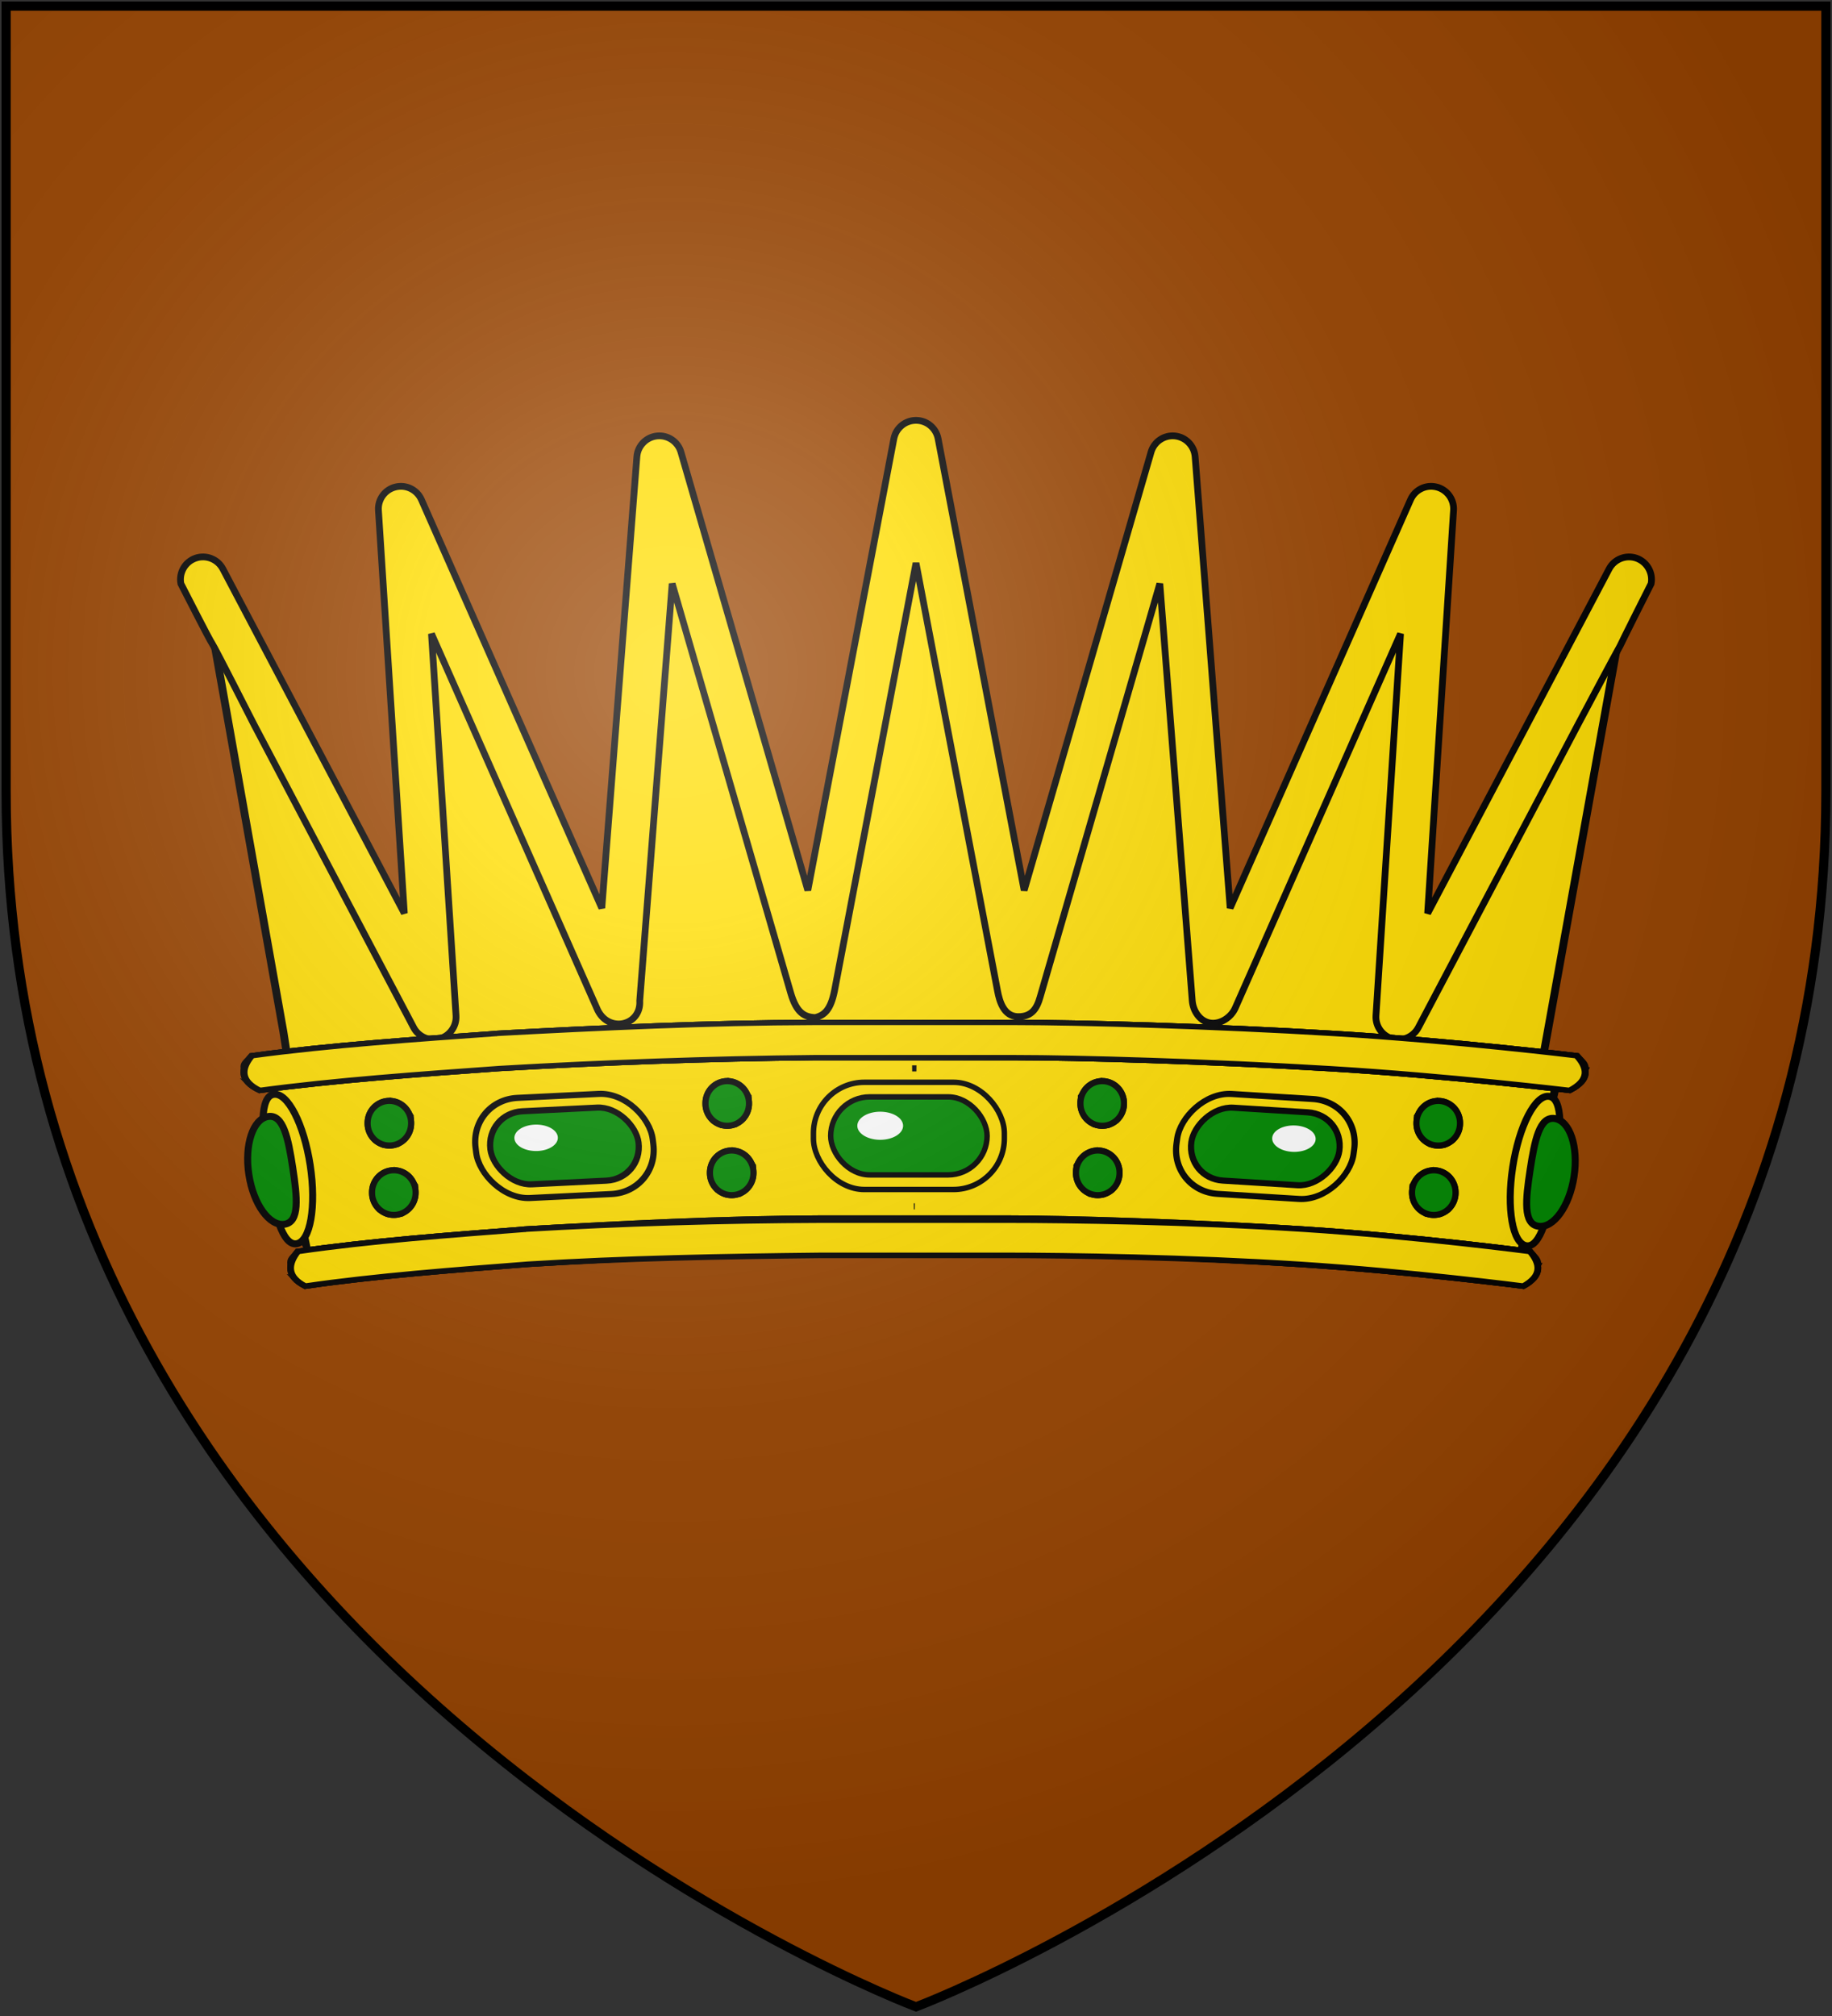<?xml version="1.0" encoding="UTF-8" standalone="no"?>
<svg
   xmlns:dc="http://purl.org/dc/elements/1.1/"
   xmlns:cc="http://creativecommons.org/ns#"
   xmlns:rdf="http://www.w3.org/1999/02/22-rdf-syntax-ns#"
   xmlns:svg="http://www.w3.org/2000/svg"
   xmlns="http://www.w3.org/2000/svg"
   xmlns:xlink="http://www.w3.org/1999/xlink"
   xmlns:sodipodi="http://sodipodi.sourceforge.net/DTD/sodipodi-0.dtd"
   xmlns:inkscape="http://www.inkscape.org/namespaces/inkscape"
   width="600"
   height="660"
   id="svg2"
   version="1.1"
   inkscape:version="0.48.2 r9819"
   sodipodi:docname="House_Pyle.svg">
  <rect width="100%" height="100%" fill="#333333" stroke="none"/>
  <sodipodi:namedview
     pagecolor="#ffffff"
     bordercolor="#666666"
     borderopacity="1"
     objecttolerance="10"
     gridtolerance="10"
     guidetolerance="10"
     inkscape:pageopacity="0"
     inkscape:pageshadow="2"
     inkscape:window-width="1366"
     inkscape:window-height="715"
     id="namedview22"
     showgrid="false"
     inkscape:zoom="0.71515154"
     inkscape:cx="110.34171"
     inkscape:cy="286.40898"
     inkscape:window-x="-8"
     inkscape:window-y="-8"
     inkscape:window-maximized="1"
     inkscape:current-layer="layer2" />
  <defs
     id="defs4">
    <radialGradient
       id="rg"
       gradientUnits="userSpaceOnUse"
       cx="220"
       cy="220"
       r="405">
      <stop
         style="stop-color:#fff;stop-opacity:.3"
         offset="0"
         id="stop7" />
      <stop
         style="stop-color:#fff;stop-opacity:.2"
         offset=".2"
         id="stop9" />
      <stop
         style="stop-color:#666;stop-opacity:.1"
         offset=".6"
         id="stop11" />
      <stop
         style="stop-color:#000;stop-opacity:.13"
         offset="1"
         id="stop13" />
    </radialGradient>
    <path
       id="shield"
       d="m2,2v257c0,286 298,398 298,398c0,0 298-112 298-398V2z" />
    <radialGradient
       inkscape:collect="always"
       xlink:href="#rg-7"
       id="radialGradient3055-1"
       gradientUnits="userSpaceOnUse"
       cx="220"
       cy="220"
       r="405" />
    <radialGradient
       id="rg-7"
       gradientUnits="userSpaceOnUse"
       cx="220"
       cy="220"
       r="405">
      <stop
         style="stop-color:#fff;stop-opacity:.3"
         offset="0"
         id="stop7-4" />
      <stop
         style="stop-color:#fff;stop-opacity:.2"
         offset=".2"
         id="stop9-0" />
      <stop
         style="stop-color:#666;stop-opacity:.1"
         offset=".6"
         id="stop11-9" />
      <stop
         style="stop-color:#000;stop-opacity:.13"
         offset="1"
         id="stop13-4" />
    </radialGradient>
    <radialGradient
       r="405"
       cy="220"
       cx="220"
       gradientUnits="userSpaceOnUse"
       id="radialGradient3074"
       xlink:href="#rg-7"
       inkscape:collect="always" />
    <inkscape:path-effect
       is_visible="true"
       id="path-effect10120-1"
       effect="spiro" />
    <inkscape:path-effect
       effect="spiro"
       id="path-effect10118-3"
       is_visible="true" />
    <inkscape:path-effect
       effect="spiro"
       id="path-effect10116-9"
       is_visible="true" />
    <inkscape:path-effect
       effect="spiro"
       id="path-effect10114-7"
       is_visible="true" />
    <inkscape:path-effect
       effect="spiro"
       id="path-effect10112-7"
       is_visible="true" />
    <inkscape:path-effect
       effect="spiro"
       id="path-effect10110-2"
       is_visible="true" />
    <linearGradient
       inkscape:collect="always"
       xlink:href="#linearGradient4719-5"
       id="linearGradient4039"
       gradientUnits="userSpaceOnUse"
       gradientTransform="matrix(2.326,0,0,2.294,447.695,-1820.28)"
       x1="-145.259"
       y1="984.243"
       x2="-64.143"
       y2="984.148" />
    <linearGradient
       inkscape:collect="always"
       id="linearGradient4719-5">
      <stop
         style="stop-color:#666666;stop-opacity:1;"
         offset="0"
         id="stop4721-5" />
      <stop
         id="stop4809-1"
         offset="0.393"
         style="stop-color:#666666;stop-opacity:0.749;" />
      <stop
         style="stop-color:#666666;stop-opacity:0;"
         offset="1"
         id="stop4723-7" />
    </linearGradient>
    <radialGradient
       inkscape:collect="always"
       xlink:href="#linearGradient4801-8"
       id="radialGradient4041"
       gradientUnits="userSpaceOnUse"
       gradientTransform="matrix(-0.722,1.265,-2.273,-1.262,1712.011,1733.784)"
       cx="-307.143"
       cy="782.362"
       fx="-307.143"
       fy="782.362"
       r="63" />
    <linearGradient
       inkscape:collect="always"
       id="linearGradient4801-8">
      <stop
         style="stop-color:#000000;stop-opacity:1;"
         offset="0"
         id="stop4803-2" />
      <stop
         style="stop-color:#000000;stop-opacity:0;"
         offset="1"
         id="stop4805-4" />
    </linearGradient>
    <inkscape:path-effect
       effect="spiro"
       id="path-effect10108-4"
       is_visible="true" />
    <linearGradient
       inkscape:collect="always"
       xlink:href="#linearGradient4719-5"
       id="linearGradient4044"
       gradientUnits="userSpaceOnUse"
       gradientTransform="matrix(-2.406,0,0,-1.649,142.062,1726.531)"
       x1="-145.259"
       y1="984.243"
       x2="-64.143"
       y2="984.148" />
    <radialGradient
       inkscape:collect="always"
       xlink:href="#linearGradient4801-8"
       id="radialGradient4046"
       gradientUnits="userSpaceOnUse"
       gradientTransform="matrix(0.746,-0.909,2.351,0.906,-1165.637,-827.118)"
       cx="-307.143"
       cy="782.362"
       fx="-307.143"
       fy="782.362"
       r="63" />
    <inkscape:path-effect
       effect="spiro"
       id="path-effect10102-7"
       is_visible="true" />
    <linearGradient
       inkscape:collect="always"
       xlink:href="#linearGradient4719-5"
       id="linearGradient4049"
       gradientUnits="userSpaceOnUse"
       gradientTransform="matrix(2.335,0,0,-1.615,449.441,1692.189)"
       x1="-145.259"
       y1="984.243"
       x2="-64.143"
       y2="984.148" />
    <radialGradient
       inkscape:collect="always"
       xlink:href="#linearGradient4801-8"
       id="radialGradient4051"
       gradientUnits="userSpaceOnUse"
       gradientTransform="matrix(-0.724,-0.89,-2.282,0.888,1718.788,-809.094)"
       cx="-307.143"
       cy="782.362"
       fx="-307.143"
       fy="782.362"
       r="63" />
    <inkscape:path-effect
       is_visible="true"
       id="path-effect10096-8"
       effect="spiro" />
    <linearGradient
       inkscape:collect="always"
       xlink:href="#linearGradient4719-5"
       id="linearGradient4054"
       gradientUnits="userSpaceOnUse"
       gradientTransform="matrix(-2.41,0,0,2.282,139.611,-1810.816)"
       x1="-145.259"
       y1="984.243"
       x2="-64.143"
       y2="984.148" />
    <radialGradient
       inkscape:collect="always"
       xlink:href="#linearGradient4801-8"
       id="radialGradient4056"
       gradientUnits="userSpaceOnUse"
       gradientTransform="matrix(0.748,1.258,2.355,-1.255,-1170.296,1723.935)"
       cx="-307.143"
       cy="782.362"
       fx="-307.143"
       fy="782.362"
       r="63" />
    <inkscape:path-effect
       is_visible="true"
       id="path-effect10090-3"
       effect="spiro" />
    <inkscape:path-effect
       effect="spiro"
       id="path-effect10084-1"
       is_visible="true" />
    <inkscape:path-effect
       effect="spiro"
       id="path-effect10082-1"
       is_visible="true" />
    <radialGradient
       inkscape:collect="always"
       xlink:href="#linearGradient4801-8"
       id="radialGradient4061"
       gradientUnits="userSpaceOnUse"
       gradientTransform="matrix(-0.765,1.29,-2.41,-1.287,1806.844,1757.47)"
       cx="-307.143"
       cy="782.362"
       fx="-307.143"
       fy="782.362"
       r="63" />
    <inkscape:path-effect
       effect="spiro"
       id="path-effect10080-4"
       is_visible="true" />
  </defs>
  <g
     inkscape:groupmode="layer"
     id="layer2"
     inkscape:label="Elements"
     style="display:inline">
    <use
       height="1052.362"
       width="744.094"
       y="0"
       x="0"
       xlink:href="#shield"
       id="use16"
       style="fill:#994400" />
    <path
       inkscape:connector-curvature="0"
       style="fill:#ffdd00;fill-opacity:1;fill-rule:evenodd;stroke:#000000;stroke-width:2.575;stroke-miterlimit:4;stroke-dasharray:none"
       d="M 300.023,145.006 266.024,323.093 215.916,150.054 202.183,327.027 131.289,166.608 141.979,332.966 66.483,189.695 l 26.353,148.245 2.747,17.519 0.148,0.148 0.074,0.371 0.297,0 407.32,0.52 c -0.682,1.75 0.074,0 0.074,0 L 533.562,189.695 457.992,332.966 468.681,166.608 397.788,327.027 384.055,150.054 333.947,323.093 300.023,145.006 z"
       id="polygon7500" />
    <path
       id="path7516"
       d="m 83.149,237.126 52.326,99.27 c 1.615,3.067 5.176,4.596 8.515,3.658 3.343,-0.942 5.583,-4.104 5.362,-7.566 L 141.312,207.487 195.442,330.005 c 3.421,8.42 14.606,6.002 14.084,-2.41 l 10.616,-136.53 38.832,134.053 c 1.84,6.27 4.314,7.864 8.016,8.013 3.104,-0.758 5.058,-2.641 6.302,-8.679 l 26.71,-140.114 26.706,140.114 c 0.64,3.338 1.995,8.223 6.598,8.379 5.796,0.151 6.772,-4.44 7.721,-7.713 l 38.829,-134.047 10.616,136.523 c 0.259,3.373 2.467,6.724 5.803,7.3 3.335,0.563 6.918,-1.793 8.284,-4.891 l 54.128,-122.518 -8.041,125.001 c -0.218,3.464 2.022,6.623 5.362,7.566 3.342,0.939 6.9,-0.59 8.515,-3.658 l 52.321,-99.26 c 24.766,-46.685 3.895,-6.389 23.917,-46.036 0.687,-3.584 -1.358,-7.143 -4.797,-8.36 -3.44,-1.203 -7.264,0.292 -8.964,3.52 l -59.435,112.752 8.487,-131.951 c 0.225,-3.57 -2.125,-6.781 -5.599,-7.633 -3.479,-0.848 -7.049,0.905 -8.494,4.186 l -59.066,133.664 -11.479,-147.793 c -0.285,-3.546 -3.064,-6.39 -6.604,-6.759 -3.541,-0.359 -6.836,1.857 -7.832,5.283 L 335.425,291.473 307.236,143.604 c -0.668,-3.472 -3.699,-5.987 -7.234,-5.987 -3.541,0 -6.579,2.514 -7.248,5.987 L 264.57,291.471 223.02,148.009 c -0.994,-3.426 -4.289,-5.642 -7.833,-5.283 -3.543,0.369 -6.323,3.211 -6.601,6.759 L 197.1,297.291 138.037,163.614 c -1.45,-3.282 -5.017,-5.036 -8.494,-4.186 -3.482,0.851 -5.829,4.056 -5.599,7.633 L 132.423,299.001 72.996,186.257 c -1.706,-3.228 -5.521,-4.723 -8.961,-3.52 -3.445,1.217 -5.484,4.777 -4.797,8.36 18.66,36.462 0.764,0.631 23.91,46.029 z"
       inkscape:connector-curvature="0"
       style="fill:#ffdd00;fill-opacity:1;fill-rule:evenodd;stroke:#000000;stroke-width:2.211;stroke-miterlimit:4;stroke-opacity:1;stroke-dasharray:none"
       sodipodi:nodetypes="cccccccccccccccccccccccccccccccccccccscccccccccccccc" />
    <g
       style="fill:#ffdd00;fill-opacity:1;fill-rule:evenodd;stroke:#000000;stroke-width:1.078;stroke-miterlimit:4;stroke-dasharray:none;display:inline"
       id="g11746-2-0-7-0-1-0-7-7-4-2-4-6-2"
       transform="matrix(1.863,0,0,1.863,-626.412,-299.966)">
      <path
         style="fill:#ffdd00;fill-opacity:1;fill-rule:evenodd;stroke:#000000"
         id="path8971-7-4-4-6-7-1-2-1-3-8-8-0-3"
         d="m 390.388,381.079 c 0,0 12.056,-0.884 33.297,-2.083 21.242,-1.199 44,-1.829 55.609,-1.829 1.857,0 33.536,0 35.387,0 11.245,0 34.538,0.63 55.609,1.829 21.071,1.199 33.055,2.205 33.055,2.205 l 7.388,-33.005 c 0,0 -75.7,-6.831 -113.745,-6.831 -38.046,10e-6 -113.745,6.831 -113.745,6.831 l 7.145,32.884 z"
         inkscape:connector-curvature="0" />
      <path
         style="fill:#ffdd00;fill-opacity:1;fill-rule:evenodd;stroke:#000000;stroke-width:1.078;marker:none;visibility:visible;display:inline;overflow:visible;enable-background:accumulate"
         id="path8973-3-6-4-47-1-5-3-5-6-5-3-1-7"
         d="m 482.92,341.441 29.641,0.146 0.064,35.396 -28.107,0 -1.599,-35.542 z"
         inkscape:connector-curvature="0" />
      <path
         style="fill:#ffdd00;fill-opacity:1;fill-rule:evenodd;stroke:#000000;stroke-width:1.078;marker:none;visibility:visible;display:inline;overflow:visible;enable-background:accumulate"
         id="path8979-9-0-9-8-8-8-8-2-5-9-9-8-3"
         d="m 399.023,346.474 85.628,-5.28 -0.055,34.195 -83.535,3.881 -2.039,-32.795 z"
         inkscape:connector-curvature="0" />
      <path
         style="fill:#ffdd00;fill-opacity:1;fill-rule:evenodd;stroke:#000000;stroke-width:1.078;marker:none;visibility:visible;display:inline;overflow:visible;enable-background:accumulate"
         id="path8981-7-3-1-4-4-2-3-1-9-4-5-5-0"
         d="m 405.943,345.532 57.768,-3.853 1.529,34.637 -57.258,2.676 -2.038,-33.459 z"
         inkscape:connector-curvature="0" />
      <path
         style="fill:#ffdd00;fill-opacity:1;fill-rule:evenodd;stroke:#000000;stroke-width:1.078;marker:none;visibility:visible;display:inline;overflow:visible;enable-background:accumulate"
         id="path8983-7-2-5-0-0-5-5-1-5-3-5-9-9"
         d="m 413.786,344.766 32.903,-2.118 1.529,34.7 -16.197,0.588 -16.197,0.588 -2.038,-33.758 z"
         inkscape:connector-curvature="0" />
      <path
         style="fill:#ffdd00;fill-opacity:1;fill-rule:evenodd;stroke:#000000;display:inline"
         id="path8991-9-6-5-0-7-0-1-0-4-9-7-3-8"
         d="m 478.97,373.001 c -11.723,0 -34.477,0.626 -55.783,1.829 -13.345,0.769 -20.741,2.05 -34.044,3.355 0,0 1.331,2.806 1.331,2.806 13.389,-1.219 19.657,-1.418 33.076,-2.226 21.178,-1.196 43.924,-1.829 55.419,-1.829 1.857,0 33.536,0 35.387,0 11.128,0 34.433,0.634 55.435,1.829 20.937,1.192 33.698,2.347 33.698,2.347 0,0 0.641,-2.657 0.641,-2.657 0,0 -12.771,-2.419 -33.976,-3.626 -21.139,-1.203 -44.436,-1.829 -55.798,-1.829 -1.852,0 -33.531,0 -35.387,0 z"
         inkscape:connector-curvature="0" />
      <path
         style="fill:#ffdd00;fill-opacity:1;fill-rule:evenodd;stroke:#000000;display:inline"
         id="path8993-5-9-5-62-7-2-5-1-9-0-0-3-4"
         d="m 423.188,344.456 c -21.376,1.207 -39.864,3.646 -39.864,3.646 0,0 1.337,5.837 1.337,5.837 0,0 17.782,-2.317 38.889,-3.509 21.178,-1.196 43.924,-1.671 55.419,-1.671 1.857,0 33.536,0 35.387,0 11.128,0 34.784,0.73 55.786,1.925 20.937,1.192 39.16,3.255 39.16,3.255 0,0 1.016,-5.837 1.016,-5.837 0,0 -18.96,-2.439 -40.164,-3.646 -21.139,-1.203 -44.436,-2.686 -55.798,-2.686 -1.852,0 -37.245,0 -35.387,0 -18.632,0.321 -37.21,1.616 -55.782,2.686 l 5e-5,0 z"
         inkscape:connector-curvature="0" />
      <path
         style="fill:#ffdd00;stroke:#000000;stroke-width:1.078;stroke-linecap:butt;stroke-linejoin:miter;stroke-miterlimit:4;stroke-opacity:1;stroke-dasharray:none;display:inline"
         id="path8995-7-3-4-8-4-12-8-4-8-17-5-7-1-4"
         d="m 496.501,341.725 c 38.012,-0.019 76.02,2.041 113.863,6.234 l -6.928,33.312 c -37.64,-3.379 -68.451,-4.283 -106.509,-4.581 m 0.504,-34.966 c -38.012,-0.019 -76.02,2.041 -113.863,6.234 l 6.928,33.312 c 37.64,-3.379 68.451,-4.283 106.509,-4.581"
         inkscape:connector-curvature="0" />
    </g>
    <g
       style="fill:#ffdd00;fill-opacity:1;fill-rule:evenodd;stroke:#000000;stroke-width:1.219;stroke-miterlimit:4;stroke-dasharray:none;display:inline"
       id="g8876-0-1-2-7-2-3-2-7-5-6-7-8-9"
       transform="matrix(1.884,0,0,1.442,1376.235,-471.741)">
      <path
         style="font-size:medium;font-style:normal;font-variant:normal;font-weight:normal;font-stretch:normal;text-indent:0;text-align:start;text-decoration:none;line-height:normal;letter-spacing:normal;word-spacing:normal;text-transform:none;direction:ltr;block-progression:tb;writing-mode:lr-tb;text-anchor:start;color:#000000;fill:#ffdd00;fill-opacity:1;stroke:#000000;stroke-width:1.219;marker:none;visibility:visible;display:inline;overflow:visible;enable-background:accumulate;font-family:Bitstream Vera Sans;-inkscape-font-specification:Bitstream Vera Sans"
         id="path8995-2-0-3-3-9-4-7-9-2-6-5-3-9-2-5"
         d="m -644.322,561.769 -0.031,0.031 -0.031,0 c -13.369,1.257 -28.842,2.628 -42.344,5.031 -1.909,2.982 -2.067,5.701 1.406,7.875 12.963,-2.308 28.246,-3.711 41.625,-4.969 18.145,-1.374 36.44,-2.233 54.688,-2.469 l 35,0 c 10.916,0 33.968,0.87 54.688,2.5 20.625,1.622 41.688,4.938 41.688,4.938 3.594,-2.398 3.204,-5.081 1.25,-7.875 0,0 -21.258,-3.406 -42.312,-5.062 -20.96,-1.649 -43.984,-2.5 -55.312,-2.5 l -35,0 c -18.464,0.072 -36.901,1.21 -55.313,2.5 z"
         inkscape:connector-curvature="0" />
      <path
         style="font-size:medium;font-style:normal;font-variant:normal;font-weight:normal;font-stretch:normal;text-indent:0;text-align:start;text-decoration:none;line-height:normal;letter-spacing:normal;word-spacing:normal;text-transform:none;direction:ltr;block-progression:tb;writing-mode:lr-tb;text-anchor:start;color:#000000;fill:#ffdd00;fill-opacity:1;stroke:#000000;stroke-width:1.219;marker:none;visibility:visible;display:inline;overflow:visible;enable-background:accumulate;font-family:Bitstream Vera Sans;-inkscape-font-specification:Bitstream Vera Sans"
         id="path8995-2-0-4-0-7-8-1-4-9-9-0-4-6-8-7-0"
         d="m -454.929,569.956 c 0.107,-1.32 -0.479,-1.728 -1.456,-3.125 0,0 -21.258,-3.406 -42.312,-5.062 -20.96,-1.649 -43.984,-2.5 -55.312,-2.5 l -35,0 c -18.464,0.072 -36.901,1.21 -55.313,2.5 l -0.031,0.031 -0.031,0 c -13.369,1.257 -28.842,2.628 -42.344,5.031 -0.955,1.491 -1.471,1.635 -1.315,2.959 15.614,-1.897 28.807,-4.051 43.915,-5.232 23.98,-1.875 49.508,-2.235 72.356,-2.328 22.783,-0.093 45.047,0.693 66.878,2.344 16.901,1.278 33.542,3.074 49.965,5.382 z"
         inkscape:connector-curvature="0" />
      <path
         style="font-size:medium;font-style:normal;font-variant:normal;font-weight:normal;font-stretch:normal;text-indent:0;text-align:start;text-decoration:none;line-height:normal;letter-spacing:normal;word-spacing:normal;text-transform:none;direction:ltr;block-progression:tb;writing-mode:lr-tb;text-anchor:start;color:#000000;fill:#ffdd00;fill-opacity:1;stroke:#000000;stroke-width:1.219;marker:none;visibility:visible;display:inline;overflow:visible;enable-background:accumulate;font-family:Bitstream Vera Sans;-inkscape-font-specification:Bitstream Vera Sans"
         id="path8995-2-0-7-8-0-8-2-8-7-3-1-0-1-3-3-2-5"
         d="m -687.275,572.979 c 0.444,0.607 1.085,1.184 1.953,1.727 12.963,-2.308 28.246,-3.711 41.625,-4.969 18.145,-1.374 36.44,-2.233 54.688,-2.469 l 35,0 c 10.916,0 33.968,0.87 54.688,2.5 20.625,1.622 41.688,4.938 41.688,4.938 1.127,-0.752 1.453,-1.191 1.871,-1.993 -39.889,-7.114 -76.13,-7.826 -114.389,-8.18 -37.267,-0.345 -79.257,1.897 -117.122,8.447 l 5e-5,0 z"
         inkscape:connector-curvature="0" />
      <path
         style="font-size:medium;font-style:normal;font-variant:normal;font-weight:normal;font-stretch:normal;text-indent:0;text-align:start;text-decoration:none;line-height:normal;letter-spacing:normal;word-spacing:normal;text-transform:none;direction:ltr;block-progression:tb;writing-mode:lr-tb;text-anchor:start;color:#000000;fill:#ffdd00;stroke:#000000;stroke-width:1.219;stroke-miterlimit:4;stroke-dasharray:none;marker:none;visibility:visible;display:inline;overflow:visible;enable-background:accumulate;font-family:Bitstream Vera Sans;-inkscape-font-specification:Bitstream Vera Sans"
         id="path8995-2-0-7-3-8-0-5-5-0-5-9-8-0-0-1-1"
         d="m -644.322,561.769 -0.031,0.031 -0.031,0 c -13.369,1.257 -28.842,2.628 -42.344,5.031 -1.909,2.982 -2.067,5.701 1.406,7.875 12.963,-2.308 28.246,-3.711 41.625,-4.969 18.145,-1.374 36.44,-2.233 54.688,-2.469 l 35,0 c 10.916,0 33.968,0.87 54.688,2.5 20.625,1.622 41.688,4.938 41.688,4.938 3.594,-2.398 3.204,-5.081 1.25,-7.875 0,0 -21.258,-3.406 -42.312,-5.062 -20.96,-1.649 -43.984,-2.5 -55.312,-2.5 l -35,0 c -18.464,0.072 -36.901,1.21 -55.313,2.5 z"
         inkscape:connector-curvature="0" />
    </g>
    <g
       style="fill:#ffdd00;fill-opacity:1;fill-rule:evenodd;stroke:#000000;stroke-width:1.264;stroke-miterlimit:4;stroke-dasharray:none;display:inline"
       id="g8876-3-8-3-7-8-7-1-8-5-83-8-9-1-2"
       transform="matrix(1.752,0,0,1.442,1300.675,-407.666)">
      <path
         style="font-size:medium;font-style:normal;font-variant:normal;font-weight:normal;font-stretch:normal;text-indent:0;text-align:start;text-decoration:none;line-height:normal;letter-spacing:normal;word-spacing:normal;text-transform:none;direction:ltr;block-progression:tb;writing-mode:lr-tb;text-anchor:start;color:#000000;fill:#ffdd00;fill-opacity:1;stroke:#000000;stroke-width:1.264;marker:none;visibility:visible;display:inline;overflow:visible;enable-background:accumulate;font-family:Bitstream Vera Sans;-inkscape-font-specification:Bitstream Vera Sans"
         id="path8995-2-0-0-3-8-4-9-3-5-8-6-5-4-7-5-4"
         d="m -644.322,561.769 -0.031,0.031 -0.031,0 c -13.369,1.257 -28.842,2.628 -42.344,5.031 -1.909,2.982 -2.067,5.701 1.406,7.875 12.963,-2.308 28.246,-3.711 41.625,-4.969 18.145,-1.374 36.44,-2.233 54.688,-2.469 l 35,0 c 10.916,0 33.968,0.87 54.688,2.5 20.625,1.622 41.688,4.938 41.688,4.938 3.594,-2.398 3.204,-5.081 1.25,-7.875 0,0 -21.258,-3.406 -42.312,-5.062 -20.96,-1.649 -43.984,-2.5 -55.312,-2.5 l -35,0 c -18.464,0.072 -36.901,1.21 -55.313,2.5 z"
         inkscape:connector-curvature="0" />
      <path
         style="font-size:medium;font-style:normal;font-variant:normal;font-weight:normal;font-stretch:normal;text-indent:0;text-align:start;text-decoration:none;line-height:normal;letter-spacing:normal;word-spacing:normal;text-transform:none;direction:ltr;block-progression:tb;writing-mode:lr-tb;text-anchor:start;color:#000000;fill:#ffdd00;fill-opacity:1;stroke:#000000;stroke-width:1.264;marker:none;visibility:visible;display:inline;overflow:visible;enable-background:accumulate;font-family:Bitstream Vera Sans;-inkscape-font-specification:Bitstream Vera Sans"
         id="path8995-2-0-4-6-6-1-8-9-89-2-0-2-2-0-1-7-0"
         d="m -454.929,569.956 c 0.107,-1.32 -0.479,-1.728 -1.456,-3.125 0,0 -21.258,-3.406 -42.312,-5.062 -20.96,-1.649 -43.984,-2.5 -55.312,-2.5 l -35,0 c -18.464,0.072 -36.901,1.21 -55.313,2.5 l -0.031,0.031 -0.031,0 c -13.369,1.257 -28.842,2.628 -42.344,5.031 -0.955,1.491 -1.471,1.635 -1.315,2.959 15.614,-1.897 28.807,-4.051 43.915,-5.232 23.98,-1.875 49.508,-2.235 72.356,-2.328 22.783,-0.093 45.047,0.693 66.878,2.344 16.901,1.278 33.542,3.074 49.965,5.382 z"
         inkscape:connector-curvature="0" />
      <path
         style="font-size:medium;font-style:normal;font-variant:normal;font-weight:normal;font-stretch:normal;text-indent:0;text-align:start;text-decoration:none;line-height:normal;letter-spacing:normal;word-spacing:normal;text-transform:none;direction:ltr;block-progression:tb;writing-mode:lr-tb;text-anchor:start;color:#000000;fill:#ffdd00;fill-opacity:1;stroke:#000000;stroke-width:1.264;marker:none;visibility:visible;display:inline;overflow:visible;enable-background:accumulate;font-family:Bitstream Vera Sans;-inkscape-font-specification:Bitstream Vera Sans"
         id="path8995-2-0-7-8-2-0-5-5-9-37-7-4-8-2-4-8-9-6"
         d="m -687.275,572.979 c 0.444,0.607 1.085,1.184 1.953,1.727 12.963,-2.308 28.246,-3.711 41.625,-4.969 18.145,-1.374 36.44,-2.233 54.688,-2.469 l 35,0 c 10.916,0 33.968,0.87 54.688,2.5 20.625,1.622 41.688,4.938 41.688,4.938 1.127,-0.752 1.453,-1.191 1.871,-1.993 -39.889,-7.114 -76.13,-7.826 -114.389,-8.18 -37.267,-0.345 -79.257,1.897 -117.122,8.447 l 5e-5,0 z"
         inkscape:connector-curvature="0" />
      <path
         style="font-size:medium;font-style:normal;font-variant:normal;font-weight:normal;font-stretch:normal;text-indent:0;text-align:start;text-decoration:none;line-height:normal;letter-spacing:normal;word-spacing:normal;text-transform:none;direction:ltr;block-progression:tb;writing-mode:lr-tb;text-anchor:start;color:#000000;fill:#ffdd00;stroke:#000000;stroke-width:1.264;stroke-miterlimit:4;stroke-dasharray:none;marker:none;visibility:visible;display:inline;overflow:visible;enable-background:accumulate;font-family:Bitstream Vera Sans;-inkscape-font-specification:Bitstream Vera Sans"
         id="path8995-2-0-7-2-4-3-8-3-1-3-0-5-6-6-5-7-0"
         d="m -644.322,561.769 -0.031,0.031 -0.031,0 c -13.369,1.257 -28.842,2.628 -42.344,5.031 -1.909,2.982 -2.067,5.701 1.406,7.875 12.963,-2.308 28.246,-3.711 41.625,-4.969 18.145,-1.374 36.44,-1.778 54.688,-2.014 l 35,0 c 10.916,0 33.968,0.415 54.688,2.045 20.625,1.622 41.688,4.938 41.688,4.938 3.594,-2.398 3.204,-5.081 1.25,-7.875 0,0 -21.258,-3.406 -42.312,-5.062 -20.96,-1.649 -43.984,-2.045 -55.312,-2.045 l -35,0 c -18.464,0.072 -36.901,0.755 -55.313,2.045 z"
         inkscape:connector-curvature="0" />
    </g>
    <g
       transform="matrix(4.4383826e-5,0,0,4.4383826e-5,213.436,123.624)"
       style="fill-rule:evenodd"
       id="g3913">
      <g
         id="g3908">
        <rect
           width="1308413.4"
           height="744512.38"
           ry="353661.91"
           x="-2005084.9"
           y="5274093.5"
           transform="matrix(0.999,-0.049,0.125,0.992,0,0)"
           id="rect9196-0-6-81-9-3-3-8-3-5-9-9"
           style="fill:#ffdd00;fill-opacity:1;fill-rule:evenodd;stroke:#000000;stroke-width:45328.234;stroke-linecap:butt;stroke-linejoin:miter;stroke-miterlimit:4;stroke-opacity:1;stroke-dasharray:none;stroke-dashoffset:0;marker:none;visibility:visible;display:inline;overflow:visible;enable-background:accumulate" />
        <rect
           width="1093881.2"
           height="543167.5"
           ry="271583.75"
           x="-1897818.2"
           y="5374766.5"
           transform="matrix(0.999,-0.049,0.125,0.992,0,0)"
           id="rect8646-7-4-5-9-4-0-74-8-7-7-9"
           style="fill:#008800;fill-opacity:1;stroke:#000000;stroke-width:45328.234;stroke-linecap:butt;stroke-linejoin:miter;stroke-miterlimit:4;stroke-opacity:1;stroke-dasharray:none;stroke-dashoffset:0;marker:none;visibility:visible;display:inline;overflow:visible;enable-background:accumulate" />
        <path
           inkscape:connector-curvature="0"
           d="m -692978.56,5599576.8 a 97328.441,160303.92 89.805 1 1 -319673.64,15525.6 97328.441,160303.92 89.805 1 1 319673.64,-15525.6 z"
           id="path8648-3-4-1-8-0-0-8-5-5-9-1"
           style="fill:#ffffff;fill-opacity:1;fill-rule:evenodd;stroke:none;stroke-width:45261.422;marker:none;visibility:visible;display:inline;overflow:visible;enable-background:accumulate" />
      </g>
      <g
         transform="matrix(41981.43,0,0,41981.43,-18874909,-14406293)"
         id="g10214-5-8-2-9-5-2-8-5-9"
         style="fill:#008800;fill-opacity:1;stroke:#000000;stroke-width:1.078;stroke-miterlimit:4;stroke-dasharray:none">
        <g
           transform="matrix(0.9,0,0,0.9,292.515,-504.078)"
           id="g8305-3-7-1-7-2-4-9-5-8"
           style="fill:#008800;stroke:#000000;stroke-width:1.198;stroke-miterlimit:4;stroke-dasharray:none">
          <g
             transform="matrix(0.9,0,0,0.9,18.93,108.072)"
             id="g8172-96-7-5-5-2-5-9-7-4"
             style="fill:#008800;stroke:#000000;stroke-width:1.331;stroke-miterlimit:4;stroke-dasharray:none">
            <g
               transform="matrix(0.45,0,0,0.45,-1021.07,731.001)"
               id="g9013-80-53-1-1-6-7-8-5-5-3"
               style="fill:#008800;stroke:#000000;stroke-width:2.958;stroke-miterlimit:4;stroke-dasharray:none;display:inline">
              <path
                 inkscape:connector-curvature="0"
                 d="m 2700.19,785.026 a 10.489,10.66 0 1 1 -20.977,0 10.489,10.66 0 1 1 20.977,0 z"
                 transform="translate(0,-2.063)"
                 id="path9015-4-7-6-6-5-1-6-3-9-4"
                 style="fill:#008800;fill-opacity:1;fill-rule:evenodd;stroke:#000000;stroke-width:2.958;marker:none;visibility:visible;display:inline;overflow:visible;enable-background:accumulate" />
              <path
                 inkscape:connector-curvature="0"
                 d="m 2680.844,788.616 1.995,2.512 3.842,2.143 3.325,0.148 3.547,-0.369 3.768,-2.955 1.625,-2.512 1.034,-3.916 0,-4.064 -1.626,-2.291 -2.364,-2.734 -2.956,-1.182 c 0,0 1.536,2.718 1.921,3.99 0.37,1.221 0.394,2.812 0.148,4.064 -0.238,1.209 -0.857,2.732 -1.625,3.694 -0.852,1.066 -2.465,2.364 -3.694,2.955 -1.373,0.661 -3.132,0.841 -4.655,0.887 -1.29,0.039 -4.285,-0.369 -4.285,-0.369 z"
                 id="path9017-6-2-1-0-30-5-2-8-4-4"
                 style="fill:#008800;fill-opacity:1;fill-rule:evenodd;stroke:#000000" />
              <path
                 inkscape:connector-curvature="0"
                 d="m 2690.302,778.013 c 0,1.897 -1.556,3.436 -3.473,3.436 -1.917,0 -3.473,-1.539 -3.473,-3.436 0,-0.974 0.767,-0.944 1.426,-1.569 0.624,-0.592 1.694,-1.684 2.626,-1.684 1.917,0 2.894,1.357 2.894,3.254 z"
                 transform="matrix(1.66,0,0,1.624,-1773.198,-485.36)"
                 id="path9019-0-1-3-0-4-2-5-4-5-0"
                 style="fill:#008800;fill-opacity:1;fill-rule:evenodd;stroke:#000000;stroke-width:1.802;marker:none;visibility:visible;display:inline;overflow:visible;enable-background:accumulate" />
              <path
                 inkscape:connector-curvature="0"
                 d="m 2700.19,785.026 a 10.489,10.66 0 1 1 -20.977,0 10.489,10.66 0 1 1 20.977,0 z"
                 transform="translate(0,-2.063)"
                 id="path9021-3-84-4-2-85-1-1-7-6-1"
                 style="fill:#008800;stroke:#000000;stroke-width:2.958;stroke-linecap:butt;stroke-linejoin:miter;stroke-miterlimit:4;stroke-opacity:1;stroke-dasharray:none;stroke-dashoffset:0;marker:none;visibility:visible;display:inline;overflow:visible;enable-background:accumulate" />
            </g>
          </g>
          <g
             transform="matrix(0.9,0,0,0.9,19.798,121.615)"
             id="g8172-3-2-3-3-5-1-3-7-2-7"
             style="fill:#008800;stroke:#000000;stroke-width:1.331;stroke-miterlimit:4;stroke-dasharray:none;display:inline">
            <g
               transform="matrix(0.45,0,0,0.45,-1021.07,731.001)"
               id="g9013-80-4-10-2-0-54-0-9-1-6-4"
               style="fill:#008800;stroke:#000000;stroke-width:2.958;stroke-miterlimit:4;stroke-dasharray:none;display:inline">
              <path
                 inkscape:connector-curvature="0"
                 d="m 2700.19,785.026 a 10.489,10.66 0 1 1 -20.977,0 10.489,10.66 0 1 1 20.977,0 z"
                 transform="translate(0,-2.063)"
                 id="path9015-4-3-6-2-5-2-1-7-2-0-1"
                 style="fill:#008800;fill-opacity:1;fill-rule:evenodd;stroke:#000000;stroke-width:2.958;marker:none;visibility:visible;display:inline;overflow:visible;enable-background:accumulate" />
              <path
                 inkscape:connector-curvature="0"
                 d="m 2680.844,788.616 1.995,2.512 3.842,2.143 3.325,0.148 3.547,-0.369 3.768,-2.955 1.625,-2.512 1.034,-3.916 0,-4.064 -1.626,-2.291 -2.364,-2.734 -2.956,-1.182 c 0,0 1.536,2.718 1.921,3.99 0.37,1.221 0.394,2.812 0.148,4.064 -0.238,1.209 -0.857,2.732 -1.625,3.694 -0.852,1.066 -2.465,2.364 -3.694,2.955 -1.373,0.661 -3.132,0.841 -4.655,0.887 -1.29,0.039 -4.285,-0.369 -4.285,-0.369 z"
                 id="path9017-6-6-0-1-0-19-8-3-8-8-7"
                 style="fill:#008800;fill-opacity:1;fill-rule:evenodd;stroke:#000000" />
              <path
                 inkscape:connector-curvature="0"
                 d="m 2690.302,778.013 c 0,1.897 -1.556,3.436 -3.473,3.436 -1.917,0 -3.473,-1.539 -3.473,-3.436 0,-0.974 0.767,-0.944 1.426,-1.569 0.624,-0.592 1.694,-1.684 2.626,-1.684 1.917,0 2.894,1.357 2.894,3.254 z"
                 transform="matrix(1.66,0,0,1.624,-1773.198,-485.36)"
                 id="path9019-0-5-3-1-5-2-7-7-7-9-5"
                 style="fill:#008800;fill-opacity:1;fill-rule:evenodd;stroke:#000000;stroke-width:1.802;marker:none;visibility:visible;display:inline;overflow:visible;enable-background:accumulate" />
              <path
                 inkscape:connector-curvature="0"
                 d="m 2700.19,785.026 a 10.489,10.66 0 1 1 -20.977,0 10.489,10.66 0 1 1 20.977,0 z"
                 transform="translate(0,-2.063)"
                 id="path9021-3-9-7-1-7-4-6-5-4-1-0"
                 style="fill:#008800;stroke:#000000;stroke-width:2.958;stroke-linecap:butt;stroke-linejoin:miter;stroke-miterlimit:4;stroke-opacity:1;stroke-dasharray:none;stroke-dashoffset:0;marker:none;visibility:visible;display:inline;overflow:visible;enable-background:accumulate" />
            </g>
          </g>
        </g>
        <g
           transform="matrix(0.9,0,0,0.9,233.127,-500.606)"
           id="g8305-1-8-2-4-5-0-0-2-4-9"
           style="fill:#008800;stroke:#000000;stroke-width:1.198;stroke-miterlimit:4;stroke-dasharray:none;display:inline">
          <g
             transform="matrix(0.9,0,0,0.9,18.93,108.072)"
             id="g8172-5-47-3-8-8-0-2-6-5-5"
             style="fill:#008800;stroke:#000000;stroke-width:1.331;stroke-miterlimit:4;stroke-dasharray:none">
            <g
               transform="matrix(0.45,0,0,0.45,-1021.07,731.001)"
               id="g9013-80-8-9-3-0-6-9-1-5-0-8"
               style="fill:#008800;stroke:#000000;stroke-width:2.958;stroke-miterlimit:4;stroke-dasharray:none;display:inline">
              <path
                 inkscape:connector-curvature="0"
                 d="m 2700.19,785.026 a 10.489,10.66 0 1 1 -20.977,0 10.489,10.66 0 1 1 20.977,0 z"
                 transform="translate(0,-2.063)"
                 id="path9015-4-2-5-0-6-2-5-8-3-7-1"
                 style="fill:#008800;fill-opacity:1;fill-rule:evenodd;stroke:#000000;stroke-width:2.958;marker:none;visibility:visible;display:inline;overflow:visible;enable-background:accumulate" />
              <path
                 inkscape:connector-curvature="0"
                 d="m 2680.844,788.616 1.995,2.512 3.842,2.143 3.325,0.148 3.547,-0.369 3.768,-2.955 1.625,-2.512 1.034,-3.916 0,-4.064 -1.626,-2.291 -2.364,-2.734 -2.956,-1.182 c 0,0 1.536,2.718 1.921,3.99 0.37,1.221 0.394,2.812 0.148,4.064 -0.238,1.209 -0.857,2.732 -1.625,3.694 -0.852,1.066 -2.465,2.364 -3.694,2.955 -1.373,0.661 -3.132,0.841 -4.655,0.887 -1.29,0.039 -4.285,-0.369 -4.285,-0.369 z"
                 id="path9017-6-9-3-0-0-5-6-7-0-8-2"
                 style="fill:#008800;fill-opacity:1;fill-rule:evenodd;stroke:#000000" />
              <path
                 inkscape:connector-curvature="0"
                 d="m 2690.302,778.013 c 0,1.897 -1.556,3.436 -3.473,3.436 -1.917,0 -3.473,-1.539 -3.473,-3.436 0,-0.974 0.767,-0.944 1.426,-1.569 0.624,-0.592 1.694,-1.684 2.626,-1.684 1.917,0 2.894,1.357 2.894,3.254 z"
                 transform="matrix(1.66,0,0,1.624,-1773.198,-485.36)"
                 id="path9019-0-8-3-4-5-1-2-1-2-4-7"
                 style="fill:#008800;fill-opacity:1;fill-rule:evenodd;stroke:#000000;stroke-width:1.802;marker:none;visibility:visible;display:inline;overflow:visible;enable-background:accumulate" />
              <path
                 inkscape:connector-curvature="0"
                 d="m 2700.19,785.026 a 10.489,10.66 0 1 1 -20.977,0 10.489,10.66 0 1 1 20.977,0 z"
                 transform="translate(0,-2.063)"
                 id="path9021-3-2-6-5-9-3-8-5-0-5-0"
                 style="fill:#008800;stroke:#000000;stroke-width:2.958;stroke-linecap:butt;stroke-linejoin:miter;stroke-miterlimit:4;stroke-opacity:1;stroke-dasharray:none;stroke-dashoffset:0;marker:none;visibility:visible;display:inline;overflow:visible;enable-background:accumulate" />
            </g>
          </g>
          <g
             transform="matrix(0.9,0,0,0.9,19.798,121.615)"
             id="g8172-3-0-0-7-2-9-5-5-0-8-9"
             style="fill:#008800;stroke:#000000;stroke-width:1.331;stroke-miterlimit:4;stroke-dasharray:none;display:inline">
            <g
               transform="matrix(0.45,0,0,0.45,-1021.07,731.001)"
               id="g9013-80-4-4-89-0-8-73-9-8-3-1-6"
               style="fill:#008800;stroke:#000000;stroke-width:2.958;stroke-miterlimit:4;stroke-dasharray:none;display:inline">
              <path
                 inkscape:connector-curvature="0"
                 d="m 2700.19,785.026 a 10.489,10.66 0 1 1 -20.977,0 10.489,10.66 0 1 1 20.977,0 z"
                 transform="translate(0,-2.063)"
                 id="path9015-4-3-8-7-1-3-7-4-5-3-8-7"
                 style="fill:#008800;fill-opacity:1;fill-rule:evenodd;stroke:#000000;stroke-width:2.958;marker:none;visibility:visible;display:inline;overflow:visible;enable-background:accumulate" />
              <path
                 inkscape:connector-curvature="0"
                 d="m 2680.844,788.616 1.995,2.512 3.842,2.143 3.325,0.148 3.547,-0.369 3.768,-2.955 1.625,-2.512 1.034,-3.916 0,-4.064 -1.626,-2.291 -2.364,-2.734 -2.956,-1.182 c 0,0 1.536,2.718 1.921,3.99 0.37,1.221 0.394,2.812 0.148,4.064 -0.238,1.209 -0.857,2.732 -1.625,3.694 -0.852,1.066 -2.465,2.364 -3.694,2.955 -1.373,0.661 -3.132,0.841 -4.655,0.887 -1.29,0.039 -4.285,-0.369 -4.285,-0.369 z"
                 id="path9017-6-6-5-4-8-7-5-3-6-8-5-8"
                 style="fill:#008800;fill-opacity:1;fill-rule:evenodd;stroke:#000000" />
              <path
                 inkscape:connector-curvature="0"
                 d="m 2690.302,778.013 c 0,1.897 -1.556,3.436 -3.473,3.436 -1.917,0 -3.473,-1.539 -3.473,-3.436 0,-0.974 0.767,-0.944 1.426,-1.569 0.624,-0.592 1.694,-1.684 2.626,-1.684 1.917,0 2.894,1.357 2.894,3.254 z"
                 transform="matrix(1.66,0,0,1.624,-1773.198,-485.36)"
                 id="path9019-0-5-8-59-6-6-0-9-7-8-2-8"
                 style="fill:#008800;fill-opacity:1;fill-rule:evenodd;stroke:#000000;stroke-width:1.802;marker:none;visibility:visible;display:inline;overflow:visible;enable-background:accumulate" />
              <path
                 inkscape:connector-curvature="0"
                 d="m 2700.19,785.026 a 10.489,10.66 0 1 1 -20.977,0 10.489,10.66 0 1 1 20.977,0 z"
                 transform="translate(0,-2.063)"
                 id="path9021-3-9-3-7-3-2-2-0-9-3-5-4"
                 style="fill:#008800;stroke:#000000;stroke-width:2.958;stroke-linecap:butt;stroke-linejoin:miter;stroke-miterlimit:4;stroke-opacity:1;stroke-dasharray:none;stroke-dashoffset:0;marker:none;visibility:visible;display:inline;overflow:visible;enable-background:accumulate" />
            </g>
          </g>
        </g>
      </g>
      <g
         id="g3903">
        <rect
           width="1308413.4"
           height="744512.38"
           ry="353661.91"
           x="-5937843"
           y="5025203.5"
           transform="matrix(-0.998,-0.062,-0.138,0.99,0,0)"
           id="rect9196-0-6-81-9-3-6-7-3-6-0-0-1"
           style="fill:#ffdd00;fill-opacity:1;fill-rule:evenodd;stroke:#000000;stroke-width:45328.234;stroke-linecap:butt;stroke-linejoin:miter;stroke-miterlimit:4;stroke-opacity:1;stroke-dasharray:none;stroke-dashoffset:0;marker:none;visibility:visible;display:inline;overflow:visible;enable-background:accumulate" />
        <rect
           width="1093881.2"
           height="543167.5"
           ry="271583.75"
           x="-5830576.5"
           y="5125876.5"
           transform="matrix(-0.998,-0.062,-0.138,0.99,0,0)"
           id="rect8646-7-4-5-9-4-2-5-08-0-1-2-1"
           style="fill:#008800;fill-opacity:1;stroke:#000000;stroke-width:45328.234;stroke-linecap:butt;stroke-linejoin:miter;stroke-miterlimit:4;stroke-opacity:1;stroke-dasharray:none;stroke-dashoffset:0;marker:none;visibility:visible;display:inline;overflow:visible;enable-background:accumulate" />
        <path
           inkscape:connector-curvature="0"
           d="m 4579331.8,5603771.6 a 160303.9,97328.368 0.944 1 0 319443.2,19704.2 160303.9,97328.368 0.944 1 0 -319443.2,-19704.2 z"
           id="path8648-3-4-1-8-0-3-8-4-4-4-0-4"
           style="fill:#ffffff;fill-opacity:1;fill-rule:evenodd;stroke:none;stroke-width:45261.422;marker:none;visibility:visible;display:inline;overflow:visible;enable-background:accumulate" />
      </g>
      <g
         transform="matrix(-41981.43,0,0,41981.43,22756833,-14406293)"
         id="g10214-5-8-2-1-6-8-9-8-5-1"
         style="fill:#008800;fill-opacity:1;stroke:#000000;stroke-width:1.078;stroke-miterlimit:4;stroke-dasharray:none">
        <g
           transform="matrix(0.9,0,0,0.9,292.515,-504.078)"
           id="g8305-3-7-1-3-1-4-0-4-8-4"
           style="fill:#008800;stroke:#000000;stroke-width:1.198;stroke-miterlimit:4;stroke-dasharray:none">
          <g
             transform="matrix(0.9,0,0,0.9,18.93,108.072)"
             id="g8172-96-7-5-0-2-0-5-3-7-8"
             style="fill:#008800;stroke:#000000;stroke-width:1.331;stroke-miterlimit:4;stroke-dasharray:none">
            <g
               transform="matrix(0.45,0,0,0.45,-1021.07,731.001)"
               id="g9013-80-53-1-1-7-0-09-5-1-4-6"
               style="fill:#008800;stroke:#000000;stroke-width:2.958;stroke-miterlimit:4;stroke-dasharray:none;display:inline">
              <path
                 inkscape:connector-curvature="0"
                 d="m 2700.19,785.026 a 10.489,10.66 0 1 1 -20.977,0 10.489,10.66 0 1 1 20.977,0 z"
                 transform="translate(0,-2.063)"
                 id="path9015-4-7-6-6-2-4-3-6-2-9-6"
                 style="fill:#008800;fill-opacity:1;fill-rule:evenodd;stroke:#000000;stroke-width:2.958;marker:none;visibility:visible;display:inline;overflow:visible;enable-background:accumulate" />
              <path
                 inkscape:connector-curvature="0"
                 d="m 2680.844,788.616 1.995,2.512 3.842,2.143 3.325,0.148 3.547,-0.369 3.768,-2.955 1.625,-2.512 1.034,-3.916 0,-4.064 -1.626,-2.291 -2.364,-2.734 -2.956,-1.182 c 0,0 1.536,2.718 1.921,3.99 0.37,1.221 0.394,2.812 0.148,4.064 -0.238,1.209 -0.857,2.732 -1.625,3.694 -0.852,1.066 -2.465,2.364 -3.694,2.955 -1.373,0.661 -3.132,0.841 -4.655,0.887 -1.29,0.039 -4.285,-0.369 -4.285,-0.369 z"
                 id="path9017-6-2-1-0-3-4-7-3-4-3-6"
                 style="fill:#008800;fill-opacity:1;fill-rule:evenodd;stroke:#000000" />
              <path
                 inkscape:connector-curvature="0"
                 d="m 2690.302,778.013 c 0,1.897 -1.556,3.436 -3.473,3.436 -1.917,0 -3.473,-1.539 -3.473,-3.436 0,-0.974 0.767,-0.944 1.426,-1.569 0.624,-0.592 1.694,-1.684 2.626,-1.684 1.917,0 2.894,1.357 2.894,3.254 z"
                 transform="matrix(1.66,0,0,1.624,-1773.198,-485.36)"
                 id="path9019-0-1-3-0-5-5-5-2-5-4-0"
                 style="fill:#008800;fill-opacity:1;fill-rule:evenodd;stroke:#000000;stroke-width:1.802;marker:none;visibility:visible;display:inline;overflow:visible;enable-background:accumulate" />
              <path
                 inkscape:connector-curvature="0"
                 d="m 2700.19,785.026 a 10.489,10.66 0 1 1 -20.977,0 10.489,10.66 0 1 1 20.977,0 z"
                 transform="translate(0,-2.063)"
                 id="path9021-3-84-4-2-8-9-7-6-9-6-9"
                 style="fill:#008800;stroke:#000000;stroke-width:2.958;stroke-linecap:butt;stroke-linejoin:miter;stroke-miterlimit:4;stroke-opacity:1;stroke-dasharray:none;stroke-dashoffset:0;marker:none;visibility:visible;display:inline;overflow:visible;enable-background:accumulate" />
            </g>
          </g>
          <g
             transform="matrix(0.9,0,0,0.9,19.798,121.615)"
             id="g8172-3-2-3-3-3-7-2-8-6-4-7"
             style="fill:#008800;stroke:#000000;stroke-width:1.331;stroke-miterlimit:4;stroke-dasharray:none;display:inline">
            <g
               transform="matrix(0.45,0,0,0.45,-1021.07,731.001)"
               id="g9013-80-4-10-2-0-5-5-9-9-4-1-9"
               style="fill:#008800;stroke:#000000;stroke-width:2.958;stroke-miterlimit:4;stroke-dasharray:none;display:inline">
              <path
                 inkscape:connector-curvature="0"
                 d="m 2700.19,785.026 a 10.489,10.66 0 1 1 -20.977,0 10.489,10.66 0 1 1 20.977,0 z"
                 transform="translate(0,-2.063)"
                 id="path9015-4-3-6-2-5-6-3-7-1-8-1-9"
                 style="fill:#008800;fill-opacity:1;fill-rule:evenodd;stroke:#000000;stroke-width:2.958;marker:none;visibility:visible;display:inline;overflow:visible;enable-background:accumulate" />
              <path
                 inkscape:connector-curvature="0"
                 d="m 2680.844,788.616 1.995,2.512 3.842,2.143 3.325,0.148 3.547,-0.369 3.768,-2.955 1.625,-2.512 1.034,-3.916 0,-4.064 -1.626,-2.291 -2.364,-2.734 -2.956,-1.182 c 0,0 1.536,2.718 1.921,3.99 0.37,1.221 0.394,2.812 0.148,4.064 -0.238,1.209 -0.857,2.732 -1.625,3.694 -0.852,1.066 -2.465,2.364 -3.694,2.955 -1.373,0.661 -3.132,0.841 -4.655,0.887 -1.29,0.039 -4.285,-0.369 -4.285,-0.369 z"
                 id="path9017-6-6-0-1-0-1-9-5-4-7-5-3"
                 style="fill:#008800;fill-opacity:1;fill-rule:evenodd;stroke:#000000" />
              <path
                 inkscape:connector-curvature="0"
                 d="m 2690.302,778.013 c 0,1.897 -1.556,3.436 -3.473,3.436 -1.917,0 -3.473,-1.539 -3.473,-3.436 0,-0.974 0.767,-0.944 1.426,-1.569 0.624,-0.592 1.694,-1.684 2.626,-1.684 1.917,0 2.894,1.357 2.894,3.254 z"
                 transform="matrix(1.66,0,0,1.624,-1773.198,-485.36)"
                 id="path9019-0-5-3-1-5-7-0-6-8-5-8-4"
                 style="fill:#008800;fill-opacity:1;fill-rule:evenodd;stroke:#000000;stroke-width:1.802;marker:none;visibility:visible;display:inline;overflow:visible;enable-background:accumulate" />
              <path
                 inkscape:connector-curvature="0"
                 d="m 2700.19,785.026 a 10.489,10.66 0 1 1 -20.977,0 10.489,10.66 0 1 1 20.977,0 z"
                 transform="translate(0,-2.063)"
                 id="path9021-3-9-7-1-7-9-5-5-8-7-3-1"
                 style="fill:#008800;stroke:#000000;stroke-width:2.958;stroke-linecap:butt;stroke-linejoin:miter;stroke-miterlimit:4;stroke-opacity:1;stroke-dasharray:none;stroke-dashoffset:0;marker:none;visibility:visible;display:inline;overflow:visible;enable-background:accumulate" />
            </g>
          </g>
        </g>
        <g
           transform="matrix(0.9,0,0,0.9,233.453,-500.599)"
           id="g8305-1-8-2-4-2-5-3-7-3-7-4"
           style="fill:#008800;stroke:#000000;stroke-width:1.198;stroke-miterlimit:4;stroke-dasharray:none;display:inline">
          <g
             transform="matrix(0.9,0,0,0.9,18.93,108.072)"
             id="g8172-5-47-3-8-4-6-0-1-6-2-0"
             style="fill:#008800;stroke:#000000;stroke-width:1.331;stroke-miterlimit:4;stroke-dasharray:none">
            <g
               transform="matrix(0.45,0,0,0.45,-1021.07,731.001)"
               id="g9013-80-8-9-3-0-8-3-48-9-3-3-7"
               style="fill:#008800;stroke:#000000;stroke-width:2.958;stroke-miterlimit:4;stroke-dasharray:none;display:inline">
              <path
                 inkscape:connector-curvature="0"
                 d="m 2700.19,785.026 a 10.489,10.66 0 1 1 -20.977,0 10.489,10.66 0 1 1 20.977,0 z"
                 transform="translate(0,-2.063)"
                 id="path9015-4-2-5-0-6-3-2-5-3-6-5-6"
                 style="fill:#008800;fill-opacity:1;fill-rule:evenodd;stroke:#000000;stroke-width:2.958;marker:none;visibility:visible;display:inline;overflow:visible;enable-background:accumulate" />
              <path
                 inkscape:connector-curvature="0"
                 d="m 2680.844,788.616 1.995,2.512 3.842,2.143 3.325,0.148 3.547,-0.369 3.768,-2.955 1.625,-2.512 1.034,-3.916 0,-4.064 -1.626,-2.291 -2.364,-2.734 -2.956,-1.182 c 0,0 1.536,2.718 1.921,3.99 0.37,1.221 0.394,2.812 0.148,4.064 -0.238,1.209 -0.857,2.732 -1.625,3.694 -0.852,1.066 -2.465,2.364 -3.694,2.955 -1.373,0.661 -3.132,0.841 -4.655,0.887 -1.29,0.039 -4.285,-0.369 -4.285,-0.369 z"
                 id="path9017-6-9-3-0-0-9-6-5-1-7-1-2"
                 style="fill:#008800;fill-opacity:1;fill-rule:evenodd;stroke:#000000" />
              <path
                 inkscape:connector-curvature="0"
                 d="m 2690.302,778.013 c 0,1.897 -1.556,3.436 -3.473,3.436 -1.917,0 -3.473,-1.539 -3.473,-3.436 0,-0.974 0.767,-0.944 1.426,-1.569 0.624,-0.592 1.694,-1.684 2.626,-1.684 1.917,0 2.894,1.357 2.894,3.254 z"
                 transform="matrix(1.66,0,0,1.624,-1773.198,-485.36)"
                 id="path9019-0-8-3-4-5-6-8-5-1-6-3-2"
                 style="fill:#008800;fill-opacity:1;fill-rule:evenodd;stroke:#000000;stroke-width:1.802;marker:none;visibility:visible;display:inline;overflow:visible;enable-background:accumulate" />
              <path
                 inkscape:connector-curvature="0"
                 d="m 2700.19,785.026 a 10.489,10.66 0 1 1 -20.977,0 10.489,10.66 0 1 1 20.977,0 z"
                 transform="translate(0,-2.063)"
                 id="path9021-3-2-6-5-9-4-9-42-4-2-8-8"
                 style="fill:#008800;stroke:#000000;stroke-width:2.958;stroke-linecap:butt;stroke-linejoin:miter;stroke-miterlimit:4;stroke-opacity:1;stroke-dasharray:none;stroke-dashoffset:0;marker:none;visibility:visible;display:inline;overflow:visible;enable-background:accumulate" />
            </g>
          </g>
          <g
             transform="matrix(0.9,0,0,0.9,19.798,121.615)"
             id="g8172-3-0-0-7-2-7-1-1-9-7-7-6"
             style="fill:#008800;stroke:#000000;stroke-width:1.331;stroke-miterlimit:4;stroke-dasharray:none;display:inline">
            <g
               transform="matrix(0.45,0,0,0.45,-1021.07,731.001)"
               id="g9013-80-4-4-89-0-8-7-4-9-5-2-0-2"
               style="fill:#008800;stroke:#000000;stroke-width:2.958;stroke-miterlimit:4;stroke-dasharray:none;display:inline">
              <path
                 inkscape:connector-curvature="0"
                 d="m 2700.19,785.026 a 10.489,10.66 0 1 1 -20.977,0 10.489,10.66 0 1 1 20.977,0 z"
                 transform="translate(0,-2.063)"
                 id="path9015-4-3-8-7-1-3-3-8-2-9-6-6-3"
                 style="fill:#008800;fill-opacity:1;fill-rule:evenodd;stroke:#000000;stroke-width:2.958;marker:none;visibility:visible;display:inline;overflow:visible;enable-background:accumulate" />
              <path
                 inkscape:connector-curvature="0"
                 d="m 2680.844,788.616 1.995,2.512 3.842,2.143 3.325,0.148 3.547,-0.369 3.768,-2.955 1.625,-2.512 1.034,-3.916 0,-4.064 -1.626,-2.291 -2.364,-2.734 -2.956,-1.182 c 0,0 1.536,2.718 1.921,3.99 0.37,1.221 0.394,2.812 0.148,4.064 -0.238,1.209 -0.857,2.732 -1.625,3.694 -0.852,1.066 -2.465,2.364 -3.694,2.955 -1.373,0.661 -3.132,0.841 -4.655,0.887 -1.29,0.039 -4.285,-0.369 -4.285,-0.369 z"
                 id="path9017-6-6-5-4-8-7-1-8-4-0-3-9-8"
                 style="fill:#008800;fill-opacity:1;fill-rule:evenodd;stroke:#000000" />
              <path
                 inkscape:connector-curvature="0"
                 d="m 2690.302,778.013 c 0,1.897 -1.556,3.436 -3.473,3.436 -1.917,0 -3.473,-1.539 -3.473,-3.436 0,-0.974 0.767,-0.944 1.426,-1.569 0.624,-0.592 1.694,-1.684 2.626,-1.684 1.917,0 2.894,1.357 2.894,3.254 z"
                 transform="matrix(1.66,0,0,1.624,-1773.198,-485.36)"
                 id="path9019-0-5-8-59-6-6-7-7-5-9-1-1-9"
                 style="fill:#008800;fill-opacity:1;fill-rule:evenodd;stroke:#000000;stroke-width:1.802;marker:none;visibility:visible;display:inline;overflow:visible;enable-background:accumulate" />
              <path
                 inkscape:connector-curvature="0"
                 d="m 2700.19,785.026 a 10.489,10.66 0 1 1 -20.977,0 10.489,10.66 0 1 1 20.977,0 z"
                 transform="translate(0,-2.063)"
                 id="path9021-3-9-3-7-3-2-4-1-8-3-1-9-3"
                 style="fill:#008800;stroke:#000000;stroke-width:2.958;stroke-linecap:butt;stroke-linejoin:miter;stroke-miterlimit:4;stroke-opacity:1;stroke-dasharray:none;stroke-dashoffset:0;marker:none;visibility:visible;display:inline;overflow:visible;enable-background:accumulate" />
            </g>
          </g>
        </g>
      </g>
      <g
         id="g3899">
        <path
           style="fill:#ffdd00;fill-opacity:1;fill-rule:evenodd;stroke:#000000;stroke-width:51576.25;stroke-linejoin:miter;stroke-miterlimit:4;stroke-opacity:1;stroke-dasharray:none;marker:none;visibility:visible;display:inline;overflow:visible;enable-background:accumulate"
           id="path9260-8-5-0"
           d="m 6353349.6,5824539.5 c -46412.6,304136.3 -1088.5,563509.7 101169.3,578958 102258.2,15448.8 168259.6,-227106.4 214672.3,-531242.7 46413.1,-304136.4 55747.8,-555252.1 -46510.4,-570700.4 -102257.8,-15448.3 -222918.5,218848.8 -269331.2,522985.1 z"
           inkscape:connector-curvature="0" />
        <path
           style="fill:#008800;fill-opacity:1;fill-rule:evenodd;stroke:#000000;stroke-width:51576.25;stroke-miterlimit:4;stroke-opacity:1;stroke-dasharray:none;marker:none;visibility:visible;display:inline;overflow:visible;enable-background:accumulate"
           id="path9267-3-3-8"
           d="m 6481990.9,5843975.8 c -33468.4,219315.8 -51667,398665.5 60400.4,415595.8 112067.4,16930.3 230183.5,-147324.5 263652,-366640.3 33468.9,-219315.4 -30321.1,-411051.1 -142388.6,-427981.5 -112067.4,-16930.7 -148194.9,159710.2 -181663.8,379026 z"
           inkscape:connector-curvature="0" />
      </g>
      <g
         id="g3890">
        <rect
           width="1408739"
           height="790747.94"
           ry="375624.97"
           x="1193521.4"
           y="5197753.5"
           id="rect9196-3-6-3"
           style="fill:#ffdd00;fill-opacity:1;fill-rule:evenodd;stroke:#000000;stroke-width:40268.621;stroke-linecap:butt;stroke-linejoin:miter;stroke-miterlimit:4;stroke-opacity:1;stroke-dasharray:none;stroke-dashoffset:0;marker:none;visibility:visible;display:inline;overflow:visible;enable-background:accumulate" />
        <rect
           style="fill:#008800;stroke:#000000;stroke-width:40268.621;stroke-linecap:butt;stroke-linejoin:miter;stroke-miterlimit:4;stroke-opacity:1;stroke-dasharray:none;stroke-dashoffset:0;marker:none;visibility:visible;display:inline;overflow:visible;enable-background:accumulate"
           id="rect8646-6-9"
           y="5305488"
           x="1320855.1"
           ry="287639.16"
           height="575278.31"
           width="1154070.8" />
        <path
           style="fill:#ffffff;fill-opacity:1;fill-rule:evenodd;stroke:none;stroke-width:40268.625;marker:none;visibility:visible;display:inline;overflow:visible;enable-background:accumulate"
           id="path8648-1-7"
           d="m 1855076.4,5518398.8 a 168830.41,103566.81 0 1 1 -337660.8,0 168830.41,103566.81 0 1 1 337660.8,0 z"
           inkscape:connector-curvature="0" />
      </g>
      <g
         id="g3895">
        <path
           style="fill:#ffdd00;fill-opacity:1;fill-rule:evenodd;stroke:#000000;stroke-width:51576.25;stroke-linejoin:miter;stroke-miterlimit:4;stroke-opacity:1;stroke-dasharray:none;marker:none;visibility:visible;display:inline;overflow:visible;enable-background:accumulate"
           id="path9260-8-5"
           d="m -2519859.6,5809724.5 c 46412.6,304136.3 1088.5,563509.7 -101169.3,578958 -102258.2,15448.8 -168259.6,-227106.4 -214672.3,-531242.7 -46413.1,-304136.4 -55747.8,-555252.1 46510.4,-570700.4 102257.8,-15448.3 222918.5,218848.8 269331.2,522985.1 z"
           inkscape:connector-curvature="0" />
        <path
           style="fill:#008800;stroke:#000000;stroke-width:51576.25;stroke-miterlimit:4;stroke-opacity:1;stroke-dasharray:none;marker:none;visibility:visible;display:inline;overflow:visible;enable-background:accumulate"
           id="path9267-3-3"
           d="m -2648500.9,5829160.8 c 33468.4,219315.8 51667,398665.5 -60400.4,415595.8 -112067.4,16930.3 -230183.5,-147324.5 -263652,-366640.3 -33468.9,-219315.4 30321.1,-411051.1 142388.6,-427981.5 112067.4,-16930.7 148194.9,159710.2 181663.8,379026 z"
           inkscape:connector-curvature="0" />
      </g>
    </g>
  </g>
  <g
     inkscape:groupmode="layer"
     id="layer1"
     inkscape:label="Cover"
     style="display:inline"
     sodipodi:insensitive="true">
    <path
       d="m 2,2 v 257 c 0,286 298,398 298,398 0,0 298,-112 298,-398 V 2 z"
       id="shine"
       inkscape:connector-curvature="0"
       style="fill:url(#radialGradient3074);stroke:#000000;stroke-width:3" />
  </g>
</svg>
